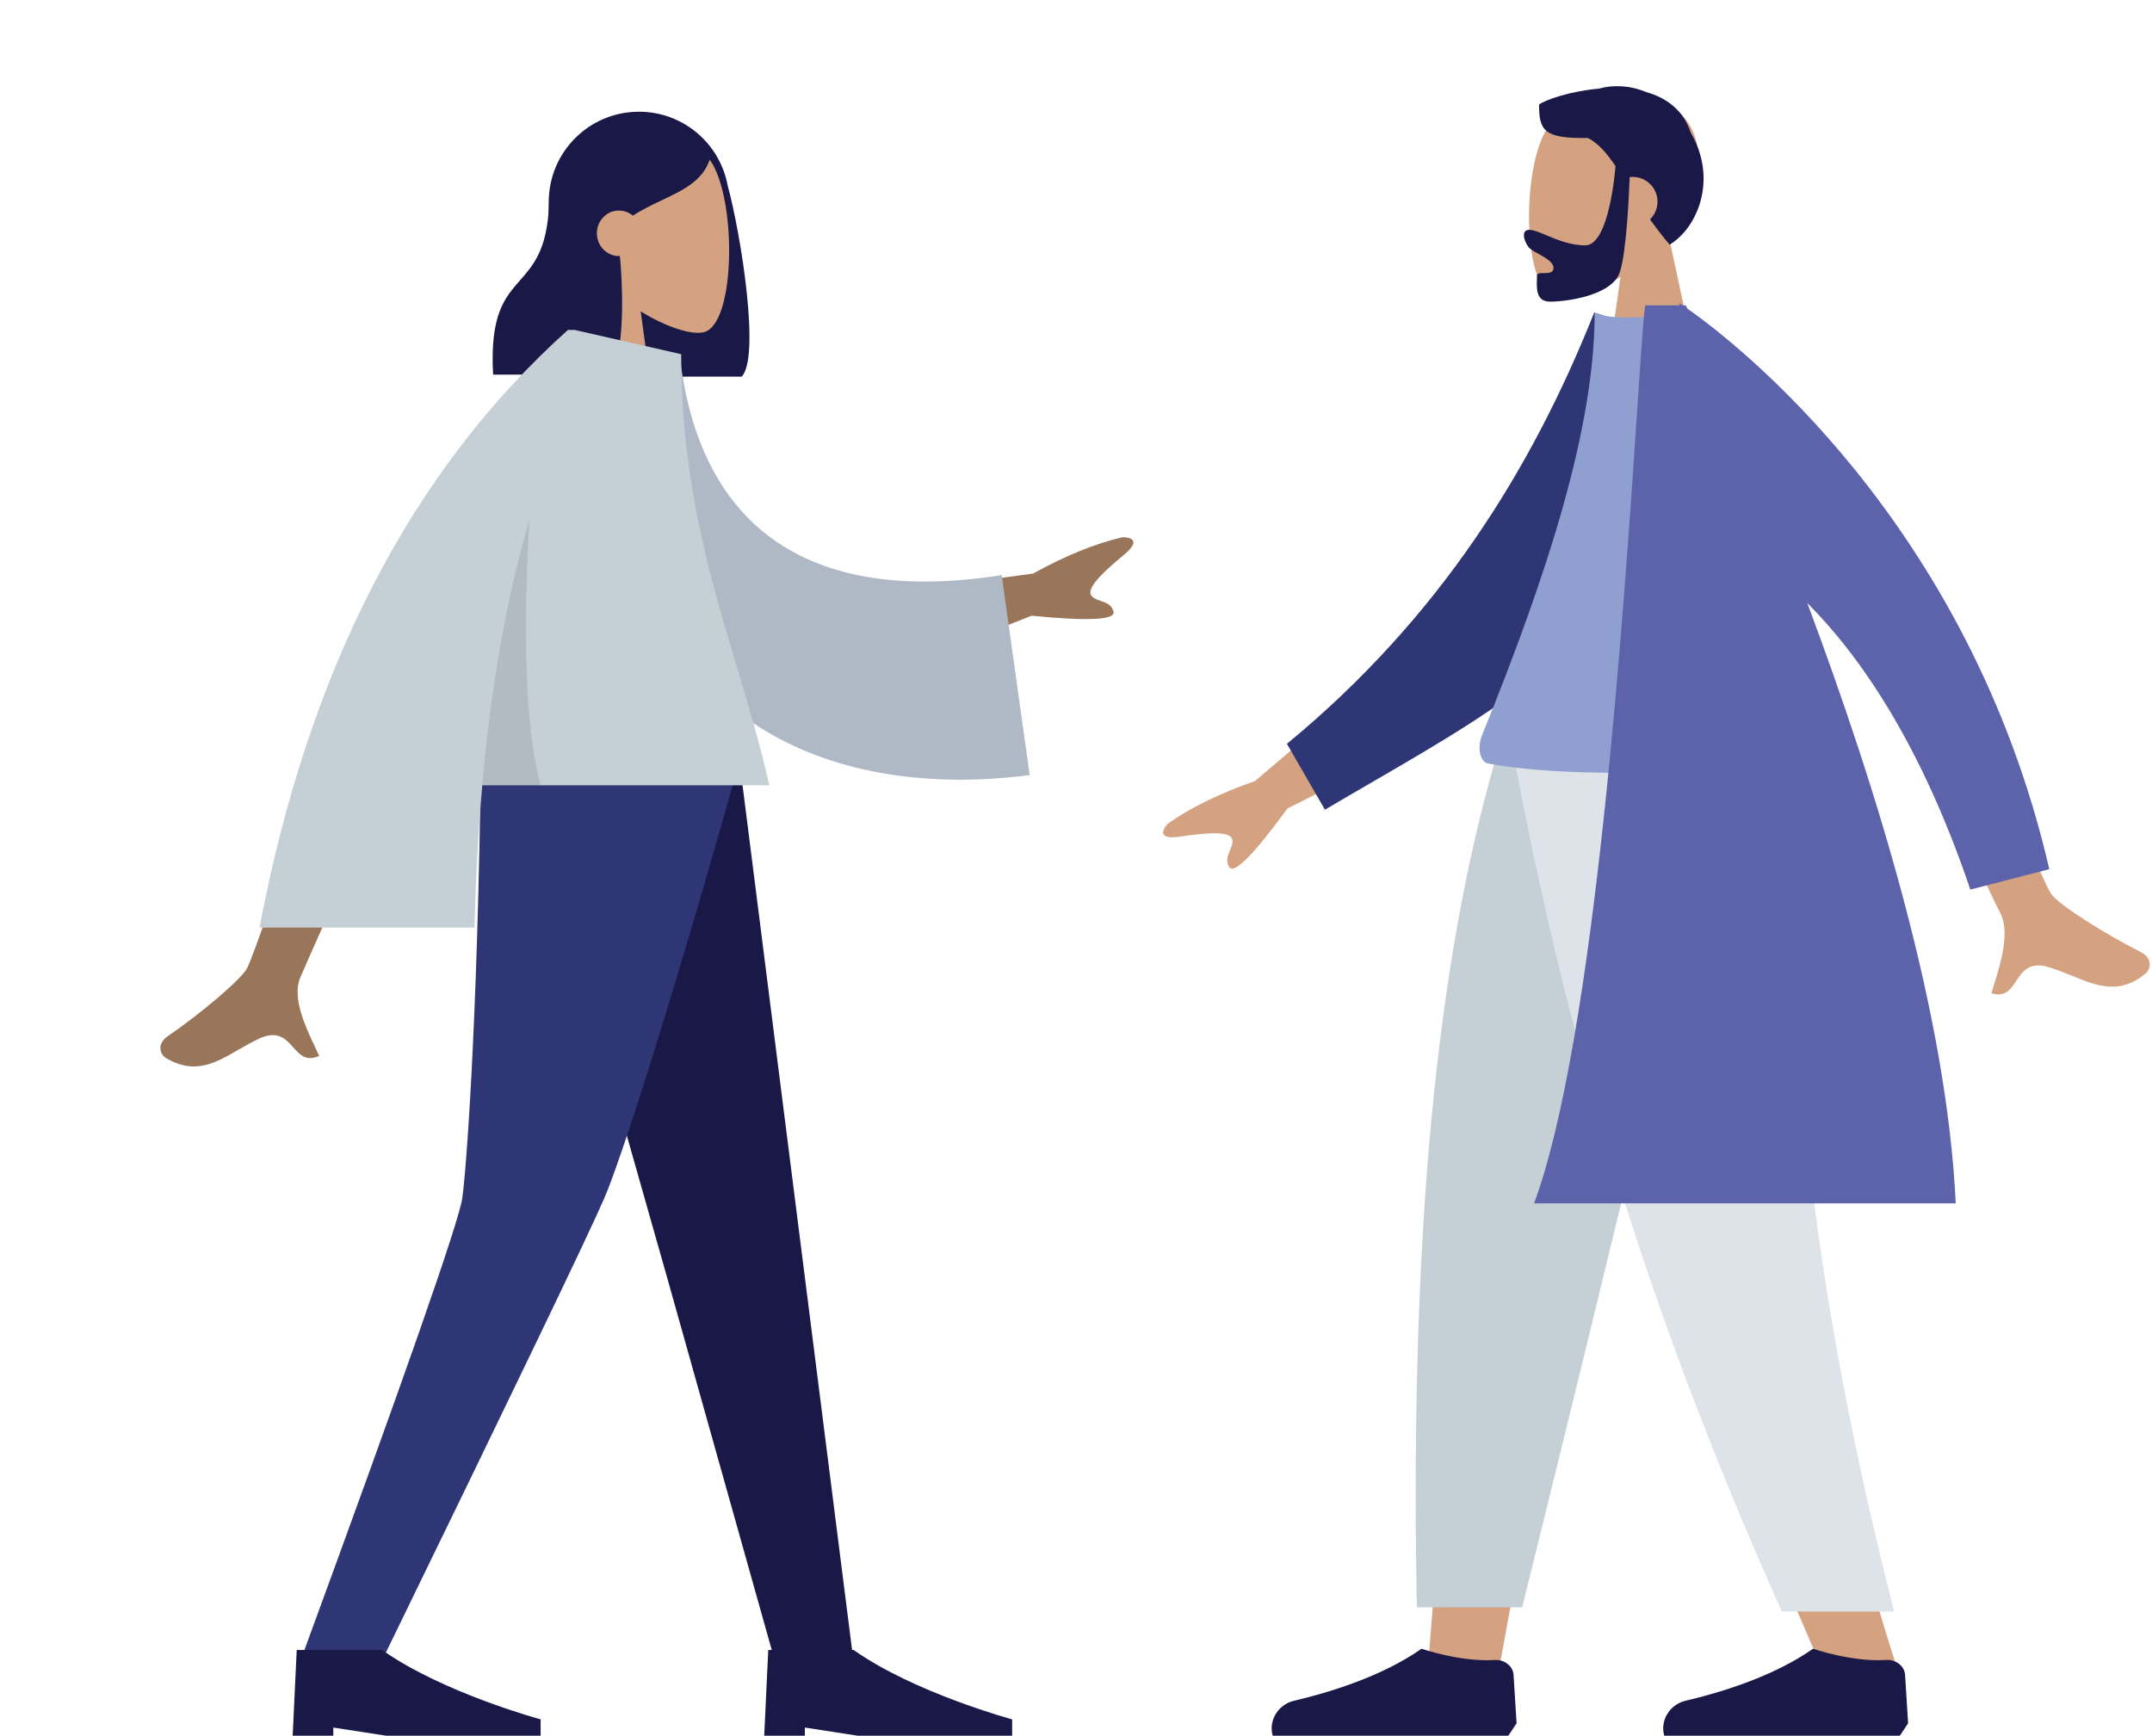 <svg width="150" height="121" viewBox="0 0 150 121" fill="none" xmlns="http://www.w3.org/2000/svg">
<path fill-rule="evenodd" clip-rule="evenodd" d="M44.537 7.788C41.065 7.788 38.25 10.603 38.25 14.075V19.963C38.25 23.113 40.566 25.721 43.587 26.179C43.589 26.205 43.59 26.23 43.592 26.256H51.694C52.994 24.946 51.683 16.489 50.715 12.909C50.169 9.994 47.61 7.788 44.537 7.788Z" fill="#191847"/>
<path fill-rule="evenodd" clip-rule="evenodd" d="M44.658 21.705C46.468 22.831 48.246 23.375 49.08 23.153C51.173 22.596 51.365 14.693 49.746 11.577C48.127 8.461 39.803 7.103 39.383 13.277C39.238 15.419 40.109 17.331 41.397 18.891L39.088 30H45.794L44.658 21.705Z" fill="#D4A181"/>
<path fill-rule="evenodd" clip-rule="evenodd" d="M38.496 13.313C38.691 13.114 38.879 12.921 39.066 12.749L39.057 12.525C39.057 12.525 41.162 8.077 44.397 8.077C47.63 8.077 48.653 9.628 49.522 10.947L49.524 10.951C49.069 12.561 47.699 13.213 46.15 13.949C45.483 14.267 44.783 14.6 44.108 15.032C43.844 14.81 43.507 14.677 43.14 14.677C42.291 14.677 41.603 15.387 41.603 16.264C41.603 17.14 42.291 17.85 43.14 17.85C43.163 17.85 43.186 17.85 43.209 17.849C43.519 21.275 43.395 25.188 42.474 26.116H34.371C34.138 21.944 35.184 20.754 36.252 19.538C37.257 18.393 38.283 17.226 38.283 13.53C38.355 13.457 38.426 13.384 38.496 13.313Z" fill="#191847"/>
<path fill-rule="evenodd" clip-rule="evenodd" d="M36.267 53L46.539 89.198L54.034 115.879H59.5L51.536 53H36.267Z" fill="#191847"/>
<path fill-rule="evenodd" clip-rule="evenodd" d="M33.52 53C33.282 71.657 32.472 81.833 32.222 83.528C31.973 85.223 28.201 96.007 20.906 115.879H26.569C35.855 96.815 41.04 86.032 42.121 83.528C43.203 81.025 46.54 70.849 51.567 53H33.52Z" fill="#2F3676"/>
<path fill-rule="evenodd" clip-rule="evenodd" d="M20.4 121L20.683 115.025L26.633 115.025C30.865 118.013 37.683 119.862 37.683 119.862V121H26.917L23.233 120.431V121H20.4Z" fill="#191847"/>
<path fill-rule="evenodd" clip-rule="evenodd" d="M53.267 121L53.55 115.025L59.5 115.025C63.732 118.013 70.55 119.862 70.55 119.862V121H59.783L56.1 120.431V121H53.267Z" fill="#191847"/>
<path fill-rule="evenodd" clip-rule="evenodd" d="M72.009 39.984L60.75 41.511L62.77 46.524L71.906 42.924C75.843 43.31 77.747 43.218 77.618 42.645C77.508 42.163 77.09 42.017 76.704 41.883C76.404 41.779 76.124 41.681 76.025 41.437C75.801 40.879 77.081 39.723 78.342 38.678C79.604 37.632 78.757 37.44 78.225 37.455C76.333 37.896 74.261 38.739 72.009 39.984ZM17.235 67.471C18.07 65.786 25.382 44.101 25.382 44.101L31.626 44.124C31.626 44.124 21.356 67.096 20.916 68.179C20.345 69.587 21.315 71.632 21.973 73.018C22.075 73.233 22.169 73.432 22.25 73.61C21.336 74.016 20.898 73.525 20.435 73.008C19.913 72.423 19.36 71.804 18.059 72.406C17.556 72.639 17.08 72.913 16.615 73.182C15.01 74.109 13.535 74.962 11.529 73.731C11.211 73.536 10.862 72.802 11.704 72.228C13.803 70.798 16.826 68.295 17.235 67.471Z" fill="#997659"/>
<path fill-rule="evenodd" clip-rule="evenodd" d="M42.486 24.417L47.375 24.741C48.579 35.568 55.137 42.407 69.821 40.092L71.772 54.034C58.047 55.797 46.011 50.336 43.544 35.549C42.906 31.722 42.402 27.738 42.486 24.417Z" fill="#AFB9C5"/>
<path fill-rule="evenodd" clip-rule="evenodd" d="M18.091 64.663C21.485 46.712 28.65 32.825 39.584 23H40.054H40.07L40.074 23.005L47.481 24.691C47.481 33.535 49.461 40.143 51.364 46.496C52.186 49.239 52.993 51.935 53.621 54.743H33.616C33.334 57.96 33.161 61.267 33.071 64.663H18.091Z" fill="#C5CFD6"/>
<path fill-rule="evenodd" clip-rule="evenodd" d="M33.616 54.743C34.189 48.194 35.214 42.015 36.907 36.207C36.536 42.418 36.433 50.123 37.681 54.743H33.616Z" fill="black" fill-opacity="0.1"/>
<path fill-rule="evenodd" clip-rule="evenodd" d="M112.952 19.309C111.081 20.432 109.243 20.975 108.38 20.753C106.217 20.198 106.018 12.313 107.692 9.204C109.366 6.096 117.972 4.741 118.406 10.9C118.556 13.037 117.655 14.945 116.324 16.502L118.711 27.585H111.778L112.952 19.309Z" fill="#D4A181"/>
<path fill-rule="evenodd" clip-rule="evenodd" d="M112.605 11.58C112.006 10.691 111.43 10.012 110.681 9.618C107.633 9.666 107.276 9.122 107.276 7.287C107.768 6.936 109.505 6.345 111.451 6.179C112.443 5.896 113.619 5.949 114.751 6.421C116.149 6.816 117.333 7.667 117.856 9.26C119.748 12.513 118.312 15.898 116.377 17.055C115.862 16.447 115.412 15.858 115.011 15.294C115.333 14.98 115.533 14.543 115.533 14.058C115.533 13.105 114.757 12.332 113.8 12.332C113.73 12.332 113.66 12.336 113.592 12.344C113.549 13.536 113.372 17.57 112.906 18.971C112.357 20.623 109.154 21.029 108.036 21.029C107.071 21.029 107.104 20.119 107.128 19.466C107.131 19.372 107.134 19.284 107.134 19.204C107.134 19.037 107.352 19.038 107.598 19.038C107.917 19.039 108.284 19.04 108.284 18.675C108.284 18.277 107.732 17.972 107.238 17.699C106.93 17.528 106.645 17.371 106.53 17.21C106.168 16.706 106.046 16.024 106.592 16.024C106.891 16.024 107.301 16.196 107.794 16.402C108.538 16.714 109.472 17.105 110.499 17.105C112.197 17.105 112.6 11.648 112.605 11.58Z" fill="#191847"/>
<path fill-rule="evenodd" clip-rule="evenodd" d="M120.226 52L109.591 88.442L104.589 115.803H99.568L104.58 52H120.226Z" fill="#D4A181"/>
<path fill-rule="evenodd" clip-rule="evenodd" d="M125.005 52C124.263 70.931 124.556 81.257 124.722 82.977C124.888 84.697 125.831 96.217 132.256 116.381H127.034C118.525 97.037 115.555 85.517 114.579 82.977C113.603 80.437 110.721 70.111 106.513 52H125.005Z" fill="#D4A181"/>
<path fill-rule="evenodd" clip-rule="evenodd" d="M120.454 52C117.688 64.54 112.903 84.557 106.101 112.05H98.758C98.215 83.831 100.522 65.257 104.518 52H120.454Z" fill="#C5CFD6"/>
<path fill-rule="evenodd" clip-rule="evenodd" d="M125.042 52C124.316 70.931 126.199 89.583 132.033 112.345H124.198C115.674 93.29 109.564 74.731 105.389 52H125.042Z" fill="#DDE3E9"/>
<path fill-rule="evenodd" clip-rule="evenodd" d="M133 120.134L132.79 116.762C132.75 116.122 132.121 115.677 131.482 115.72C129.108 115.88 126.373 114.937 126.373 114.937C123.576 116.907 119.791 118.024 117.482 118.564C116.397 118.818 115.695 119.928 116.001 121H126.373H132.424L133 120.134Z" fill="#191847"/>
<path fill-rule="evenodd" clip-rule="evenodd" d="M105.71 120.134L105.499 116.762C105.459 116.122 104.831 115.677 104.192 115.72C101.817 115.88 99.083 114.937 99.083 114.937C96.286 116.907 92.5 118.024 90.192 118.564C89.106 118.818 88.405 119.928 88.71 121H99.083H105.133L105.71 120.134Z" fill="#191847"/>
<path fill-rule="evenodd" clip-rule="evenodd" d="M142.966 62.308C141.889 60.717 135.661 43.801 135.661 43.801L130.547 44.548C130.547 44.548 138.781 62.511 139.375 63.548C140.148 64.895 139.465 67.107 139.001 68.606C138.93 68.839 138.863 69.054 138.808 69.246C139.781 69.528 140.152 68.968 140.542 68.378C140.983 67.71 141.449 67.005 142.839 67.431C143.376 67.595 143.892 67.807 144.396 68.013C146.137 68.727 147.737 69.382 149.574 67.85C149.865 67.606 150.11 66.812 149.185 66.349C146.878 65.196 143.492 63.086 142.966 62.308ZM87.483 54.446L96.198 47.016L98.58 51.921L89.746 56.355C87.385 59.575 86.034 60.943 85.694 60.459C85.408 60.051 85.581 59.638 85.74 59.258C85.864 58.961 85.98 58.685 85.864 58.446C85.599 57.9 83.875 58.081 82.246 58.322C80.617 58.564 81.043 57.798 81.413 57.408C83.015 56.285 85.038 55.297 87.483 54.446Z" fill="#D4A181"/>
<path fill-rule="evenodd" clip-rule="evenodd" d="M114.289 22.838L111.121 21.785C106.823 32.582 100.412 43.029 89.702 51.853L92.351 56.447C101.763 50.872 110.674 46.54 114.289 38.174C115.503 35.366 114.388 26.196 114.289 22.838Z" fill="#2F3676"/>
<path fill-rule="evenodd" clip-rule="evenodd" d="M125.172 53.226C125.172 53.226 111.557 54.678 103.739 53.226C103.094 53.106 102.992 52.019 103.291 51.281C107.954 39.791 111.152 29.765 111.152 21.785C112.435 22.435 115.644 21.98 115.644 21.98C121.394 30.204 124.036 39.641 125.172 53.226Z" fill="#8FA0D0"/>
<path fill-rule="evenodd" clip-rule="evenodd" d="M117.292 21.29C117.144 21.19 117.065 21.14 117.065 21.14L117.074 21.29H114.678C114.557 22.002 114.381 24.642 114.124 28.49C113.189 42.474 111.188 72.424 106.928 83.886H136.32C135.7 70.855 130.922 55.272 125.973 42.04C129.625 45.694 133.89 51.819 137.337 62.015L142.842 60.593C137.232 36.282 120.794 23.744 117.605 21.506C117.574 21.434 117.543 21.362 117.512 21.29H117.292Z" fill="#5C63AB"/>
</svg>

